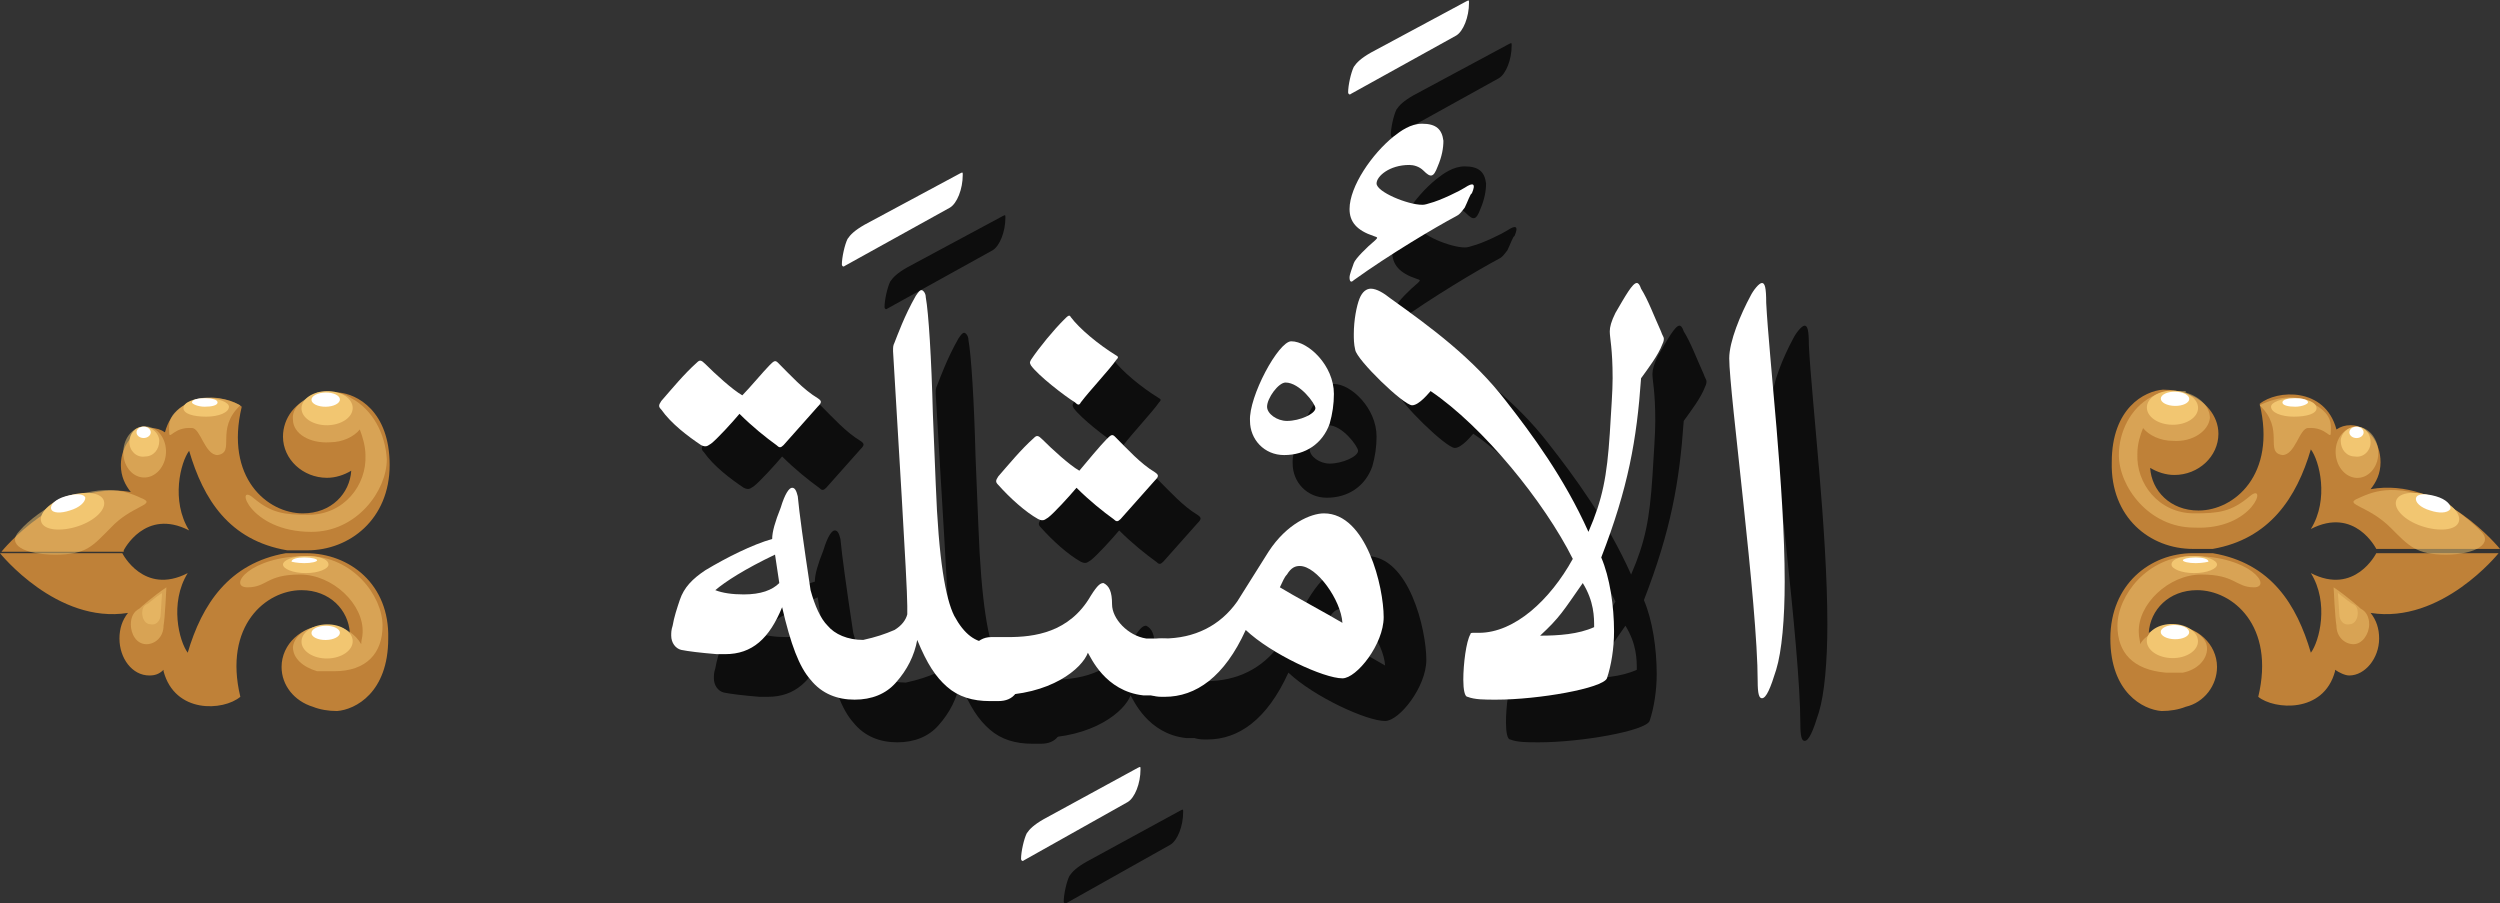 <?xml version="1.0" encoding="utf-8"?>
<!-- Generator: Adobe Illustrator 19.2.0, SVG Export Plug-In . SVG Version: 6.00 Build 0)  -->
<svg version="1.1" id="Layer_1" xmlns="http://www.w3.org/2000/svg" xmlns:xlink="http://www.w3.org/1999/xlink" x="0px" y="0px"
	 viewBox="0 0 175.8 63.5" style="enable-background:new 0 0 175.8 63.5;" xml:space="preserve">
<rect x="0" y="0" width="175.8" height="63.5" fill="#333333" stroke="none"/>
<style type="text/css">
	.st0{opacity:0.75;}
	.st1{fill:#FFFFFF;}
	.st2{fill:#BF8138;}
	.st3{fill:#F2C671;fill-opacity:0.5;}
	.st4{opacity:0.5;}
	.st5{fill:#F2C671;}
</style>
<g>
	<g>
		<g>
			<g class="st0">
				<path d="M57.1,28.7c0.3-0.3,0.4-0.4,0.6-0.2c0.9,0.9,1.8,1.9,2.8,2.5c0.3,0.2,0.3,0.3,0,0.6c-0.8,0.9-1.6,1.8-2.4,2.7
					c-0.2,0.2-0.3,0.2-0.5,0c-0.7-0.5-1.7-1.3-2.6-2.2c-0.5,0.6-1.6,1.8-2,2.1c-0.2,0.1-0.3,0.3-0.7,0.1c-0.9-0.6-2.1-1.5-2.8-2.5
					c-0.2-0.2-0.2-0.3,0-0.6c0.7-0.8,1.6-1.9,2.5-2.7c0.2-0.2,0.3-0.2,0.6,0.1c0.7,0.7,1.9,1.8,2.6,2.2
					C55.7,30.3,56.7,29.1,57.1,28.7z"/>
				<path d="M70.5,15.2c0.2-0.1,0.2-0.1,0.2,0.1c0,1-0.4,2-0.9,2.3l-7.4,4.1c-0.1,0.1-0.2,0-0.2-0.1c0-0.5,0.2-1.4,0.4-1.8
					c0.2-0.3,0.5-0.6,1.2-1L70.5,15.2z"/>
				<path d="M65.9,47.3c0.5-0.3,0.8-0.7,0.9-1.1v-0.6c0-1.6-0.7-12.7-1-17.9c0-0.3,0-0.4,0.1-0.6c0.2-0.5,0.7-1.9,1.5-3.3
					c0.2-0.3,0.3-0.4,0.4-0.4s0.3,0.2,0.3,0.5c0.2,1.1,0.4,4.3,0.5,8.2l0.2,4.9c0.2,5.4,0.7,8.1,1.3,9.3c0.7,1.3,1.5,1.9,2.5,1.9
					h0.6c1.1,0,1.6,0.7,1.6,2c0,1.4-0.5,2.1-1.6,2.1h-0.6c-1.2,0-2.2-0.3-3-1c-0.8-0.7-1.4-1.6-2.1-3.3c-0.2,1.1-0.7,2.1-1.5,3
					c-0.7,0.8-1.7,1.2-2.9,1.2c-1.2,0-2.3-0.4-3.1-1.4c-0.8-0.9-1.4-2.5-2-5.1c-0.9,2.2-2.1,3.3-4,3.3c-0.2,0-0.2,0-0.6,0
					c-1.2-0.1-2-0.2-2.5-0.3c-0.4-0.1-0.7-0.5-0.7-1c0-0.2,0-0.4,0.1-0.7c0.1-0.6,0.3-1.2,0.5-1.8c0.3-0.9,0.9-1.5,1.8-2.1
					c1.5-0.9,3.3-1.8,4.7-2.2c0-0.5,0.2-1.2,0.6-2.2c0.3-1,0.6-1.4,0.8-1.4c0.2,0,0.3,0.2,0.4,0.6c0.1,1.1,0.4,3.3,0.9,6.6
					c0.3,1.1,0.7,2,1.2,2.5c0.5,0.6,1.4,1,2.5,1C64.6,47.8,65.2,47.6,65.9,47.3z M55.3,44.8c1.2,0,2-0.3,2.5-0.8L57.5,42
					c-2.1,1-3.5,1.9-4.2,2.5C53.8,44.7,54.5,44.8,55.3,44.8z"/>
				<path d="M83,57c0.2-0.1,0.2-0.1,0.2,0.1c0,1-0.4,2-0.9,2.3L75,63.5c-0.1,0.1-0.2,0-0.2-0.1c0-0.5,0.2-1.4,0.4-1.8
					c0.2-0.3,0.5-0.6,1.2-1L83,57z"/>
				<path d="M81.2,45.5c0,1,1.1,2.2,2.4,2.4c0.3,0,0.6,0,0.9,0h0.2c1.5,0,1.5,1.2,1.5,1.8c0,0.5,0,2.2-1.5,2.2h-0.3
					c-0.3,0-0.5,0-1,0c-2.7-0.3-3.7-2.7-3.9-3c-0.4,1.1-2.6,3-6.6,3h-0.2c-1.1,0-1.7-1-1.7-2c0-1,0.6-2.1,1.7-2.1h1.2
					c1.8,0,4.3-0.3,5.8-2.9c0.5-0.8,0.7-0.9,0.9-0.9C81,44.2,81.2,44.6,81.2,45.5z M80.8,33.9c0.3-0.3,0.4-0.4,0.6-0.2
					c0.9,0.9,1.8,1.9,2.8,2.5c0.3,0.2,0.3,0.3,0,0.6c-0.8,0.9-1.6,1.8-2.4,2.7c-0.2,0.2-0.3,0.2-0.5,0c-0.7-0.5-1.7-1.3-2.6-2.2
					c-0.5,0.6-1.6,1.8-2,2.1c-0.2,0.1-0.3,0.3-0.7,0.1C75.1,39,74,38,73.2,37.1c-0.2-0.2-0.2-0.3,0-0.6c0.7-0.8,1.6-1.9,2.5-2.7
					c0.2-0.2,0.3-0.2,0.6,0.1c0.7,0.7,1.9,1.8,2.6,2.2C79.4,35.5,80.4,34.3,80.8,33.9z M81.5,28c0.2,0.1,0.1,0.2,0,0.3
					c-0.4,0.6-1.9,2.2-2.5,3c-0.1,0.2-0.2,0.2-0.4,0c-0.8-0.5-2.6-1.9-3.1-2.6c-0.1-0.2-0.1-0.2,0-0.4c0.6-0.9,1.6-2.1,2.3-2.8
					c0.3-0.3,0.4-0.4,0.5-0.2C78.9,26.1,80.2,27.2,81.5,28z"/>
				<path d="M93.8,27c1.2,0,3,1.7,3,3.7c0,0.7-0.1,1.4-0.3,2.1c-0.5,1.4-1.7,2.2-3.2,2.2c-1.4,0-2.4-1.1-2.4-2.4
					C90.8,30.9,92.9,27,93.8,27z M93.4,29.9c-0.5,0-1.3,1.1-1.3,1.7c0,0.5,0.7,1,1.4,1c0.9,0,2-0.5,2-0.9
					C95.5,31.4,94.4,29.9,93.4,29.9z"/>
				<path d="M84.9,52h-0.2c-1.2,0-1.8-0.7-1.8-2.1c0.1-1.3,0.7-2,1.8-2h0.1c2.2,0,4-0.9,5.2-2.6l2.2-3.5c1.3-2,3-2.7,3.9-2.7
					c3,0,4.2,5.2,4.2,7.3c0,1.9-1.9,4.3-2.9,4.3c-1.3,0-5-1.7-6.8-3.4C89.1,50.6,87.1,52,84.9,52z M94.4,42.8
					c-0.3,0-0.6,0.1-0.9,0.6c-0.2,0.2-0.3,0.5-0.5,0.9c0.8,0.5,3.4,1.9,4.4,2.5C97.3,45.2,95.6,42.8,94.4,42.8z"/>
				<path d="M106.1,3.1c0.2-0.1,0.2-0.1,0.2,0.1c0,1-0.4,2-0.9,2.3l-7.4,4.1c-0.1,0.1-0.2,0-0.2-0.1c0-0.5,0.2-1.4,0.4-1.8
					c0.2-0.3,0.5-0.6,1.2-1L106.1,3.1z"/>
				<path d="M106,17.6c-0.3,0.4-0.4,0.5-0.6,0.6c-1.5,0.8-4.7,2.7-7.2,4.5c-0.2,0.2-0.3,0.1-0.3-0.2c0-0.2,0.2-0.7,0.3-1
					c0.1-0.3,0.9-1.1,1.5-1.6c0.2-0.2,0.2-0.2-0.1-0.3c-1.2-0.4-1.7-1-1.7-1.9c0-1.6,1.6-3.9,3.1-5.1c0.5-0.4,1.2-0.9,2-0.9
					c1,0,1.4,0.4,1.5,1.2c0,0.5-0.1,1.1-0.4,1.8c-0.3,0.8-0.5,0.8-1,0.3c-0.3-0.3-0.7-0.4-1-0.4c-1.4,0-2.3,0.8-2.3,1.3
					c0,0.6,2.2,1.5,3.2,1.5c0.1,0,0.2,0,0.5-0.1c0.8-0.2,2.2-0.9,2.5-1.1c0.6-0.4,0.8-0.3,0.5,0.4C106.4,16.6,106.2,17.2,106,17.6z"
					/>
				<path d="M119.8,26.3c0.1,0.3,0.2,0.4,0.2,0.5c0,0.1,0,0.2-0.1,0.4c-0.3,0.8-1,1.7-1.5,2.4c-0.3,4.3-0.9,7.7-2.8,12.6
					c0.6,1.4,0.9,3.4,0.9,5.2c0,1.2-0.2,2.4-0.5,3.3c-0.3,0.7-4.8,1.5-7.8,1.5c-0.8,0-1.5,0-2-0.2c-0.2,0-0.3-0.5-0.3-1.2
					c0-1.1,0.2-2.7,0.5-3.2c0-0.1,0.1-0.1,0.2-0.1c0.2,0,0.2,0,0.4,0c2.5,0,5-2.3,6.6-5.2c-2-4-6.3-9.3-10-11.8
					c-0.1,0.1-0.8,1-1.3,1c-0.6,0-3.9-3.2-4-3.9c-0.1-0.4-0.1-0.8-0.1-1.1c0-1,0.2-2,0.4-2.5c0.2-0.5,0.5-0.7,0.8-0.7
					c0.4,0,0.9,0.3,1.4,0.7c2.8,2,5.8,4.2,8.1,7.2c1.8,2.3,4.1,5.4,5.8,9.2c1-2.3,1.3-3.9,1.5-6.9c0.1-1.7,0.2-3,0.2-3.9
					c0-2.1-0.2-2.8-0.2-3.3c0-0.3,0.1-0.7,0.4-1.3c0.7-1.2,1.2-2.1,1.5-2.1c0.1,0,0.2,0.1,0.3,0.4C118.9,24.1,119.3,25.2,119.8,26.3
					z M114.3,44c-1.4,2-1.6,2.4-3,3.7c1.3,0,2.7-0.1,3.8-0.6C115.1,46.4,115.1,45.3,114.3,44z"/>
				<path d="M126.9,52.1c-0.2,0-0.3-0.3-0.3-1.2c0-5.4-2-20.3-2-22.7c0-1.2,0.8-3.1,1.5-4.4c0.2-0.4,0.6-0.9,0.8-0.9
					c0.2,0,0.3,0.3,0.3,1.4c0.2,3.9,1.3,13,1.3,19.6c0,2.6-0.2,4.9-0.6,6.2C127.5,51.4,127.2,52.1,126.9,52.1z"/>
			</g>
			<g>
				<g>
					<path class="st1" d="M54.1,25.7c0.3-0.3,0.4-0.4,0.6-0.2c0.9,0.9,1.8,1.9,2.8,2.5c0.3,0.2,0.3,0.3,0,0.6
						c-0.8,0.9-1.6,1.8-2.4,2.7c-0.2,0.2-0.3,0.2-0.5,0c-0.7-0.5-1.7-1.3-2.6-2.2c-0.5,0.6-1.6,1.8-2,2.1c-0.2,0.1-0.3,0.3-0.7,0.1
						c-0.9-0.6-2.1-1.5-2.8-2.5c-0.2-0.2-0.2-0.3,0-0.6c0.7-0.8,1.6-1.9,2.5-2.7c0.2-0.2,0.3-0.2,0.6,0.1c0.7,0.7,1.9,1.8,2.6,2.2
						C52.7,27.3,53.7,26.1,54.1,25.7z"/>
					<path class="st1" d="M67.5,12.2c0.2-0.1,0.2-0.1,0.2,0.1c0,1-0.4,2-0.9,2.3l-7.4,4.1c-0.1,0.1-0.2,0-0.2-0.1
						c0-0.5,0.2-1.4,0.4-1.8c0.2-0.3,0.5-0.6,1.2-1L67.5,12.2z"/>
					<path class="st1" d="M62.9,44.3c0.5-0.3,0.8-0.7,0.9-1.1v-0.6c0-1.6-0.7-12.7-1-17.9c0-0.3,0-0.4,0.1-0.6
						c0.2-0.5,0.7-1.9,1.5-3.3c0.2-0.3,0.3-0.4,0.4-0.4s0.3,0.2,0.3,0.5c0.2,1.1,0.4,4.3,0.5,8.2l0.2,4.9c0.2,5.4,0.7,8.1,1.3,9.3
						c0.7,1.3,1.5,1.9,2.5,1.9h0.6c1.1,0,1.6,0.7,1.6,2c0,1.4-0.5,2.1-1.6,2.1h-0.6c-1.2,0-2.2-0.3-3-1c-0.8-0.7-1.4-1.6-2.1-3.3
						c-0.2,1.1-0.7,2.1-1.5,3c-0.7,0.8-1.7,1.2-2.9,1.2c-1.2,0-2.3-0.4-3.1-1.4c-0.8-0.9-1.4-2.5-2-5.1c-0.9,2.2-2.1,3.3-4,3.3
						c-0.2,0-0.2,0-0.6,0c-1.2-0.1-2-0.2-2.5-0.3c-0.4-0.1-0.7-0.5-0.7-1c0-0.2,0-0.4,0.1-0.7c0.1-0.6,0.3-1.2,0.5-1.8
						c0.3-0.9,0.9-1.5,1.8-2.1c1.5-0.9,3.3-1.8,4.7-2.2c0-0.5,0.2-1.2,0.6-2.2c0.3-1,0.6-1.4,0.8-1.4c0.2,0,0.3,0.2,0.4,0.6
						c0.1,1.1,0.4,3.3,0.9,6.6c0.3,1.1,0.7,2,1.2,2.5c0.5,0.6,1.4,1,2.5,1C61.6,44.8,62.2,44.6,62.9,44.3z M52.3,41.8
						c1.2,0,2-0.3,2.5-0.8L54.5,39c-2.1,1-3.5,1.9-4.2,2.5C50.8,41.7,51.5,41.8,52.3,41.8z"/>
					<path class="st1" d="M80,54c0.2-0.1,0.2-0.1,0.2,0.1c0,1-0.4,2-0.9,2.3L72,60.5c-0.1,0.1-0.2,0-0.2-0.1c0-0.5,0.2-1.4,0.4-1.8
						c0.2-0.3,0.5-0.6,1.2-1L80,54z"/>
					<path class="st1" d="M78.2,42.5c0,1,1.1,2.2,2.4,2.4c0.3,0,0.6,0,0.9,0h0.2c1.5,0,1.5,1.2,1.5,1.8c0,0.5,0,2.2-1.5,2.2h-0.3
						c-0.3,0-0.5,0-1,0c-2.7-0.3-3.7-2.7-3.9-3c-0.4,1.1-2.6,3-6.6,3h-0.2c-1.1,0-1.7-1-1.7-2c0-1,0.6-2.1,1.7-2.1h1.2
						c1.8,0,4.3-0.3,5.8-2.9c0.5-0.8,0.7-0.9,0.9-0.9C78,41.2,78.2,41.6,78.2,42.5z M77.8,30.9c0.3-0.3,0.4-0.4,0.6-0.2
						c0.9,0.9,1.8,1.9,2.8,2.5c0.3,0.2,0.3,0.3,0,0.6c-0.8,0.9-1.6,1.8-2.4,2.7c-0.2,0.2-0.3,0.2-0.5,0c-0.7-0.5-1.7-1.3-2.6-2.2
						c-0.5,0.6-1.6,1.8-2,2.1c-0.2,0.1-0.3,0.3-0.7,0.1C72.1,36,71,35,70.2,34.1c-0.2-0.2-0.2-0.3,0-0.6c0.7-0.8,1.6-1.9,2.5-2.7
						c0.2-0.2,0.3-0.2,0.6,0.1c0.7,0.7,1.9,1.8,2.6,2.2C76.4,32.5,77.4,31.3,77.8,30.9z M78.5,25c0.2,0.1,0.1,0.2,0,0.3
						c-0.4,0.6-1.9,2.2-2.5,3c-0.1,0.2-0.2,0.2-0.4,0c-0.8-0.5-2.6-1.9-3.1-2.6c-0.1-0.2-0.1-0.2,0-0.4c0.6-0.9,1.6-2.1,2.3-2.8
						c0.3-0.3,0.4-0.4,0.5-0.2C75.9,23.1,77.2,24.2,78.5,25z"/>
					<path class="st1" d="M90.8,24c1.2,0,3,1.7,3,3.7c0,0.7-0.1,1.4-0.3,2.1c-0.5,1.4-1.7,2.2-3.2,2.2c-1.4,0-2.4-1.1-2.4-2.4
						C87.8,27.9,89.9,24,90.8,24z M90.4,26.9c-0.5,0-1.3,1.1-1.3,1.7c0,0.5,0.7,1,1.4,1c0.9,0,2-0.5,2-0.9
						C92.5,28.4,91.4,26.9,90.4,26.9z"/>
					<path class="st1" d="M81.9,49h-0.2c-1.2,0-1.8-0.7-1.8-2.1c0.1-1.3,0.7-2,1.8-2h0.1c2.2,0,4-0.9,5.2-2.6l2.2-3.5
						c1.3-2,3-2.7,3.9-2.7c3,0,4.2,5.2,4.2,7.3c0,1.9-1.9,4.3-2.9,4.3c-1.3,0-5-1.7-6.8-3.4C86.1,47.6,84.1,49,81.9,49z M91.4,39.8
						c-0.3,0-0.6,0.1-0.9,0.6c-0.2,0.2-0.3,0.5-0.5,0.9c0.8,0.5,3.4,1.9,4.4,2.5C94.3,42.2,92.6,39.8,91.4,39.8z"/>
					<path class="st1" d="M103.1,0.1c0.2-0.1,0.2-0.1,0.2,0.1c0,1-0.4,2-0.9,2.3l-7.4,4.1c-0.1,0.1-0.2,0-0.2-0.1
						c0-0.5,0.2-1.4,0.4-1.8c0.2-0.3,0.5-0.6,1.2-1L103.1,0.1z"/>
					<path class="st1" d="M103,14.6c-0.3,0.4-0.4,0.5-0.6,0.6c-1.5,0.8-4.7,2.7-7.2,4.5c-0.2,0.2-0.3,0.1-0.3-0.2
						c0-0.2,0.2-0.7,0.3-1c0.1-0.3,0.9-1.1,1.5-1.6c0.2-0.2,0.2-0.2-0.1-0.3c-1.2-0.4-1.7-1-1.7-1.9c0-1.6,1.6-3.9,3.1-5.1
						c0.5-0.4,1.2-0.9,2-0.9c1,0,1.4,0.4,1.5,1.2c0,0.5-0.1,1.1-0.4,1.8c-0.3,0.8-0.5,0.8-1,0.3c-0.3-0.3-0.7-0.4-1-0.4
						c-1.4,0-2.3,0.8-2.3,1.3c0,0.6,2.2,1.5,3.2,1.5c0.1,0,0.2,0,0.5-0.1c0.8-0.2,2.2-0.9,2.5-1.1c0.6-0.4,0.8-0.3,0.5,0.4
						C103.4,13.6,103.2,14.2,103,14.6z"/>
					<path class="st1" d="M116.8,23.3c0.1,0.3,0.2,0.4,0.2,0.5c0,0.1,0,0.2-0.1,0.4c-0.3,0.8-1,1.7-1.5,2.4
						c-0.3,4.3-0.9,7.7-2.8,12.6c0.6,1.4,0.9,3.4,0.9,5.2c0,1.2-0.2,2.4-0.5,3.3c-0.3,0.7-4.8,1.5-7.8,1.5c-0.8,0-1.5,0-2-0.2
						c-0.2,0-0.3-0.5-0.3-1.2c0-1.1,0.2-2.7,0.5-3.2c0-0.1,0.1-0.1,0.2-0.1c0.2,0,0.2,0,0.4,0c2.5,0,5-2.3,6.6-5.2
						c-2-4-6.3-9.3-10-11.8c-0.1,0.1-0.8,1-1.3,1c-0.6,0-3.9-3.2-4-3.9c-0.1-0.4-0.1-0.8-0.1-1.1c0-1,0.2-2,0.4-2.5
						c0.2-0.5,0.5-0.7,0.8-0.7c0.4,0,0.9,0.3,1.4,0.7c2.8,2,5.8,4.2,8.1,7.2c1.8,2.3,4.1,5.4,5.8,9.2c1-2.3,1.3-3.9,1.5-6.9
						c0.1-1.7,0.2-3,0.2-3.9c0-2.1-0.2-2.8-0.2-3.3c0-0.3,0.1-0.7,0.4-1.3c0.7-1.2,1.2-2.1,1.5-2.1c0.1,0,0.2,0.1,0.3,0.4
						C115.9,21.1,116.3,22.2,116.8,23.3z M111.3,41c-1.4,2-1.6,2.4-3,3.7c1.3,0,2.7-0.1,3.8-0.6C112.1,43.4,112.1,42.3,111.3,41z"/>
					<path class="st1" d="M123.9,49.1c-0.2,0-0.3-0.3-0.3-1.2c0-5.4-2-20.3-2-22.7c0-1.2,0.8-3.1,1.5-4.4c0.2-0.4,0.6-0.9,0.8-0.9
						c0.2,0,0.3,0.3,0.3,1.4c0.2,3.9,1.3,13,1.3,19.6c0,2.6-0.2,4.9-0.6,6.2C124.5,48.4,124.2,49.1,123.9,49.1z"/>
				</g>
			</g>
		</g>
	</g>
	<g>
		<g>
			<g>
				<g>
					<path class="st2" d="M8.7,38.7c0,0,1.5-3,4.6-1.4c-1.3-2.1-0.6-4.8,0-5.6c1,3.4,2.8,6.3,6.9,7h2.4l-1,0c3,0,5.8-2.2,5.8-6
						c0-3.8-2.3-5-3.6-5.1c-0.6,0-1.2,0.1-1.7,0.3c-1.3,0.3-2.2,1.5-2.2,2.8c0,1.6,1.4,2.9,3.1,2.9c0.6,0,1.2-0.2,1.7-0.5
						c-0.1,1.6-1.4,3-3.4,3c-2.5,0-5.5-2.5-4.3-7.5c-1.1-0.9-4.6-1.2-5.4,1.8c0,0,0,0,0,0c-0.3-0.2-0.6-0.3-1-0.3
						c-1.1,0-2.1,1.2-2.1,2.6c0,0.8,0.3,1.4,0.7,1.9c-5-0.9-9.1,4.2-9.1,4.2s0,0,0,0H8.7z M21.5,38.9l1,0h-2.4c-4,0.7-5.9,3.6-6.9,7
						c-0.6-0.8-1.3-3.5,0-5.6c-3.1,1.6-4.6-1.4-4.6-1.4H0c0,0,0,0,0,0s4,5,9,4.2c-0.4,0.5-0.6,1.1-0.6,1.8c0,1.4,0.9,2.6,2.1,2.6
						c0.4,0,0.7-0.1,1-0.4c0,0.1,0,0.1,0,0.1c0.8,3,4.2,2.8,5.4,1.8c-1.2-5,1.8-7.5,4.3-7.5c2,0,3.3,1.4,3.4,3
						c-0.5-0.3-1.1-0.5-1.7-0.5c-1.7,0-3.1,1.3-3.1,2.9c0,1.3,0.9,2.4,2.2,2.8c0.5,0.2,1.1,0.3,1.7,0.3c1.3-0.1,3.6-1.3,3.6-5.1
						C27.4,41.1,24.6,38.9,21.5,38.9z"/>
				</g>
			</g>
			<path class="st3" d="M11.7,41.3c0,0-0.1,2.2-0.2,2.7c0,0.8-0.6,1.3-1.2,1.3c-0.7,0-1.1-0.7-1.1-1.4c0-0.5,0.2-0.9,0.6-1.1
				C9.9,42.7,10.8,41.9,11.7,41.3z"/>
			<path class="st3" d="M11.4,41.7c0,0-0.1,1.3-0.1,1.5c0,0.4-0.3,0.8-0.7,0.7c-0.4,0-0.6-0.4-0.6-0.8c0-0.3,0.1-0.5,0.3-0.6
				C10.4,42.5,10.9,42,11.4,41.7z"/>
			<g>
				<g class="st4">
					<path class="st5" d="M10.1,35.1c-1.1-0.5-2.5-1.2-5.8,0.1c-1.1,0.5-2.3,1.4-2.9,2.1c-1,1,0.3,1.7,2.5,1.7
						c2.2,0,2.6-0.6,3.9-1.9C9.2,35.6,10.9,35.5,10.1,35.1z"/>
				</g>
			</g>
			<g class="st4">
				<g>
					<path class="st5" d="M24.7,28c-0.4-0.3-0.9-0.4-1.5-0.4c-0.1,0-0.2,0-0.2,0c0,0,0,0,0,0c0,0,0,0,0,0c-0.1,0-0.2,0-0.3,0
						c-0.1,0-0.3,0-0.4,0c0,0,0,0,0,0.1c-1,0.3-1.8,1-1.7,1.8c0,1,1.2,1.7,2.6,1.6c0.9,0,1.7-0.4,2.1-0.9c0.2,0.5,0.4,1.2,0.4,1.8
						c0.1,2.1-1.5,4.2-4,4.2c-1.7,0-2.6-0.1-3.9-1.2c-1.3-1.1-0.3,2.4,4.1,2.4c3.2,0,5.3-2.9,5.3-5.1C27.1,30.5,26.2,28.8,24.7,28z"
						/>
				</g>
			</g>
			<g>
				
					<ellipse transform="matrix(1 -1.343745e-002 1.343745e-002 1 -0.384 0.312)" class="st5" cx="23" cy="28.7" rx="1.8" ry="1.2"/>
			</g>
			
				<ellipse transform="matrix(1 -1.348834e-002 1.348834e-002 1 -0.376 0.311)" class="st1" cx="22.9" cy="28.1" rx="1" ry="0.5"/>
			<g>
				<path class="st5" d="M4.7,34.9c-1.2,0.4-2,1.2-1.8,1.8c0.2,0.6,1.4,0.7,2.6,0.3c1.2-0.4,2-1.2,1.8-1.8
					C7.1,34.6,5.9,34.5,4.7,34.9z"/>
			</g>
			<path class="st1" d="M4.9,35.9C5.6,35.7,6,35.3,6,35c-0.1-0.3-0.7-0.3-1.4-0.1c-0.7,0.2-1.1,0.6-1,0.9
				C3.7,36.1,4.3,36.1,4.9,35.9z"/>
			<g>
				<g class="st4">
					<path class="st5" d="M26.9,44c0-2.1-2.1-4.9-5.3-4.9c-4.1,0-5.6,2.2-4.2,2.2c1.4,0,1.3-0.9,3.7-0.9c2.3,0,4.5,2.1,4.4,4.1
						c0,0.3-0.1,0.5-0.1,0.8C25,44.6,24.2,44,23.1,44c-1.3-0.1-2.4,0.6-2.5,1.5c0,0.8,0.7,1.4,1.7,1.7c0,0,0,0,0,0
						c0.1,0,0.3,0,0.4,0c0,0,0.1,0,0.1,0c0,0,0.1,0,0.1,0c0.2,0,0.4,0,0.6,0C25.8,47.2,26.9,45.9,26.9,44z"/>
				</g>
			</g>
			<g>
				
					<ellipse transform="matrix(1 -1.344265e-002 1.344265e-002 1 -0.604 0.314)" class="st5" cx="23" cy="45.1" rx="1.8" ry="1.2"/>
			</g>
			<g>
				<path class="st5" d="M21.5,39.1c-0.9,0-1.6,0.3-1.6,0.6c0,0.3,0.7,0.6,1.6,0.6c0.9,0,1.6-0.3,1.6-0.6
					C23.1,39.3,22.4,39.1,21.5,39.1z"/>
			</g>
			<path class="st1" d="M21.4,39.6c0.5,0,0.9-0.1,0.9-0.2c0-0.1-0.4-0.2-0.9-0.2c-0.5,0-0.9,0.1-0.9,0.3
				C20.5,39.5,20.9,39.6,21.4,39.6z"/>
			
				<ellipse transform="matrix(1 -1.348701e-002 1.348701e-002 1 -0.598 0.313)" class="st1" cx="22.9" cy="44.5" rx="1" ry="0.5"/>
			<path class="st3" d="M16.9,28.5c0,0-2-1.1-3.6-0.2c-1.6,0.8-1.4,1.6-1.4,2.1c0,0.6,0.3-0.4,1.6-0.3c0.6,0,0.9,1.9,1.8,1.9
				C16.6,31.8,15.1,30.2,16.9,28.5z"/>
			<g>
				<path class="st5" d="M14.5,28c-0.9,0-1.6,0.3-1.6,0.7c0,0.4,0.7,0.6,1.6,0.6c0.9,0,1.6-0.3,1.6-0.7C16.1,28.3,15.4,28,14.5,28z"
					/>
			</g>
			<path class="st1" d="M14.4,28.6c0.5,0,0.9-0.1,0.9-0.3c0-0.2-0.4-0.3-0.9-0.3c-0.5,0-0.9,0.1-0.9,0.3
				C13.5,28.4,13.9,28.6,14.4,28.6z"/>
			
				<ellipse transform="matrix(4.954097e-002 -0.999 0.999 4.954097e-002 -22.097 40.294)" class="st3" cx="10.1" cy="31.8" rx="1.8" ry="1.5"/>
			<g>
				<path class="st5" d="M10.1,30c-0.6,0-1,0.5-1,1.1c0,0.6,0.5,1.1,1.1,1c0.6,0,1-0.5,1-1.1C11.2,30.5,10.7,30,10.1,30z"/>
			</g>
			
				<ellipse transform="matrix(1 -9.739798e-003 9.739798e-003 1 -0.296 9.966797e-002)" class="st1" cx="10.1" cy="30.4" rx="0.5" ry="0.4"/>
		</g>
		<g>
			<g>
				<g>
					<path class="st2" d="M154.2,38.6l-1,0h2.4c4-0.7,5.9-3.6,6.9-7c0.6,0.8,1.3,3.5,0,5.6c3.1-1.6,4.6,1.4,4.6,1.4h8.7c0,0,0,0,0,0
						s-4.1-5.1-9.1-4.2c0.4-0.5,0.7-1.1,0.7-1.9c0-1.4-0.9-2.6-2.1-2.6c-0.4,0-0.7,0.1-1,0.3c0,0,0,0,0,0c-0.8-3-4.2-2.8-5.4-1.8
						c1.2,5-1.8,7.5-4.3,7.5c-2,0-3.3-1.4-3.4-3c0.5,0.3,1.1,0.5,1.7,0.5c1.7,0,3.1-1.3,3.1-2.9c0-1.3-1-2.4-2.2-2.8
						c-0.5-0.2-1.1-0.3-1.7-0.3c-1.3,0.1-3.6,1.3-3.6,5.1C148.4,36.4,151.2,38.6,154.2,38.6z M167.1,38.9c0,0-1.5,3-4.6,1.4
						c1.3,2.1,0.6,4.8,0,5.6c-1-3.4-2.8-6.3-6.9-7h-2.4l1,0c-3,0-5.8,2.2-5.8,6c0,3.8,2.3,5,3.6,5.1c0.6,0,1.2-0.1,1.7-0.3
						c1.3-0.3,2.2-1.5,2.2-2.8c0-1.6-1.4-2.9-3.1-2.9c-0.6,0-1.2,0.2-1.7,0.5c0.1-1.6,1.4-3,3.4-3c2.5,0,5.5,2.5,4.3,7.5
						c1.1,0.9,4.6,1.2,5.4-1.8c0,0,0,0,0-0.1c0.3,0.2,0.7,0.4,1,0.4c1.1,0,2.1-1.2,2.1-2.6c0-0.7-0.2-1.3-0.6-1.8c5,0.8,9-4.2,9-4.2
						s0,0,0,0H167.1z"/>
				</g>
			</g>
			<path class="st3" d="M164.1,41.3c0,0,0.1,2.2,0.2,2.7c0,0.8,0.6,1.3,1.2,1.3c0.6,0,1.1-0.7,1.1-1.4c0-0.5-0.2-0.9-0.6-1.1
				C165.9,42.7,165,41.9,164.1,41.3z"/>
			<path class="st3" d="M164.4,41.7c0,0,0.1,1.3,0.1,1.5c0,0.4,0.3,0.8,0.7,0.7c0.4,0,0.6-0.4,0.6-0.8c0-0.3-0.1-0.5-0.3-0.6
				C165.4,42.5,164.8,42,164.4,41.7z"/>
			<g>
				<g class="st4">
					<path class="st5" d="M174.4,37.3c-0.7-0.7-1.8-1.6-2.9-2.1c-3.3-1.3-4.7-0.6-5.8-0.1c-0.8,0.4,0.9,0.5,2.4,2
						c1.3,1.3,1.8,1.9,3.9,1.9C174.1,39,175.4,38.2,174.4,37.3z"/>
				</g>
			</g>
			<g class="st4">
				<g>
					<path class="st5" d="M158.2,34.9c-1.3,1.1-2.2,1.2-3.9,1.2c-2.5,0-4.1-2.1-4-4.2c0-0.7,0.2-1.3,0.4-1.8
						c0.4,0.5,1.2,0.9,2.1,0.9c1.4,0.1,2.5-0.7,2.6-1.6c0-0.8-0.7-1.5-1.7-1.8c0,0,0,0,0-0.1c-0.1,0-0.3,0-0.4,0c-0.1,0-0.2,0-0.3,0
						c0,0,0,0,0,0c0,0,0,0,0,0c-0.1,0-0.2,0-0.2,0c-0.6,0-1.1,0.2-1.5,0.4c-1.5,0.8-2.3,2.5-2.3,4.1c0,2.2,2.1,5.1,5.3,5.1
						C158.5,37.3,159.5,33.8,158.2,34.9z"/>
				</g>
			</g>
			<g>
				
					<ellipse transform="matrix(1.382376e-002 -1 1 1.382376e-002 121.956 181.073)" class="st5" cx="152.8" cy="28.7" rx="1.2" ry="1.8"/>
			</g>
			
				<ellipse transform="matrix(1.338990e-002 -1 1 1.338990e-002 122.801 180.567)" class="st1" cx="152.9" cy="28.1" rx="0.5" ry="1"/>
			<g>
				<path class="st5" d="M171.1,34.9c1.2,0.4,2,1.2,1.8,1.8c-0.2,0.6-1.4,0.7-2.6,0.3c-1.2-0.4-2-1.2-1.8-1.8
					C168.7,34.6,169.8,34.5,171.1,34.9z"/>
			</g>
			<path class="st1" d="M170.9,35.9c-0.7-0.2-1.1-0.6-1-0.9c0.1-0.3,0.7-0.3,1.4-0.1c0.7,0.2,1.1,0.6,1,0.9
				C172.1,36.1,171.5,36.1,170.9,35.9z"/>
			<g>
				<g class="st4">
					<path class="st5" d="M154.2,39.1c-3.2,0-5.3,2.8-5.3,4.9c0,1.9,1.1,3.1,3.4,3.3c0.2,0,0.4,0,0.6,0c0,0,0.1,0,0.1,0
						c0,0,0.1,0,0.1,0c0.1,0,0.3,0,0.4,0c0,0,0,0,0,0c1-0.2,1.7-0.9,1.7-1.7c0-0.9-1.2-1.6-2.5-1.5c-1,0.1-1.9,0.6-2.2,1.2
						c0-0.2-0.1-0.5-0.1-0.8c-0.1-2,2.1-4.1,4.4-4.1c2.4,0,2.4,0.9,3.7,0.9C159.8,41.3,158.3,39.1,154.2,39.1z"/>
				</g>
			</g>
			<g>
				
					<ellipse transform="matrix(1.382910e-002 -1 1 1.382910e-002 105.549 197.254)" class="st5" cx="152.8" cy="45.1" rx="1.2" ry="1.8"/>
			</g>
			<g>
				<path class="st5" d="M154.3,39.1c0.9,0,1.6,0.3,1.6,0.6s-0.7,0.6-1.6,0.6c-0.9,0-1.6-0.3-1.6-0.6
					C152.7,39.3,153.4,39.1,154.3,39.1z"/>
			</g>
			<path class="st1" d="M154.4,39.6c-0.5,0-0.9-0.1-0.9-0.2c0-0.1,0.4-0.2,0.9-0.2c0.5,0,0.9,0.1,0.9,0.3
				C155.3,39.5,154.9,39.6,154.4,39.6z"/>
			
				<ellipse transform="matrix(1.338858e-002 -1 1 1.338858e-002 106.395 196.755)" class="st1" cx="152.9" cy="44.5" rx="0.5" ry="1"/>
			<path class="st3" d="M158.9,28.5c0,0,2-1.1,3.6-0.2c1.6,0.8,1.4,1.6,1.4,2.1c0,0.6-0.3-0.4-1.6-0.3c-0.6,0-0.9,1.9-1.8,1.9
				C159.2,31.8,160.7,30.2,158.9,28.5z"/>
			<g>
				<path class="st5" d="M161.3,28c0.9,0,1.6,0.3,1.6,0.7c0,0.4-0.7,0.6-1.6,0.6c-0.9,0-1.6-0.3-1.6-0.7
					C159.7,28.3,160.4,28,161.3,28z"/>
			</g>
			<path class="st1" d="M161.4,28.6c-0.5,0-0.9-0.1-0.9-0.3c0-0.2,0.4-0.3,0.9-0.3c0.5,0,0.9,0.1,0.9,0.3
				C162.3,28.4,161.9,28.6,161.4,28.6z"/>
			
				<ellipse transform="matrix(0.999 -4.982531e-002 4.982531e-002 0.999 -1.377 8.294)" class="st3" cx="165.7" cy="31.8" rx="1.5" ry="1.8"/>
			<g>
				<path class="st5" d="M165.7,30c0.6,0,1,0.5,1,1.1c0,0.6-0.5,1.1-1.1,1c-0.6,0-1-0.5-1-1.1C164.6,30.5,165.1,30,165.7,30z"/>
			</g>
			
				<ellipse transform="matrix(8.491202e-003 -1 1 8.491202e-003 133.902 195.846)" class="st1" cx="165.7" cy="30.4" rx="0.4" ry="0.5"/>
		</g>
	</g>
</g>
</svg>
